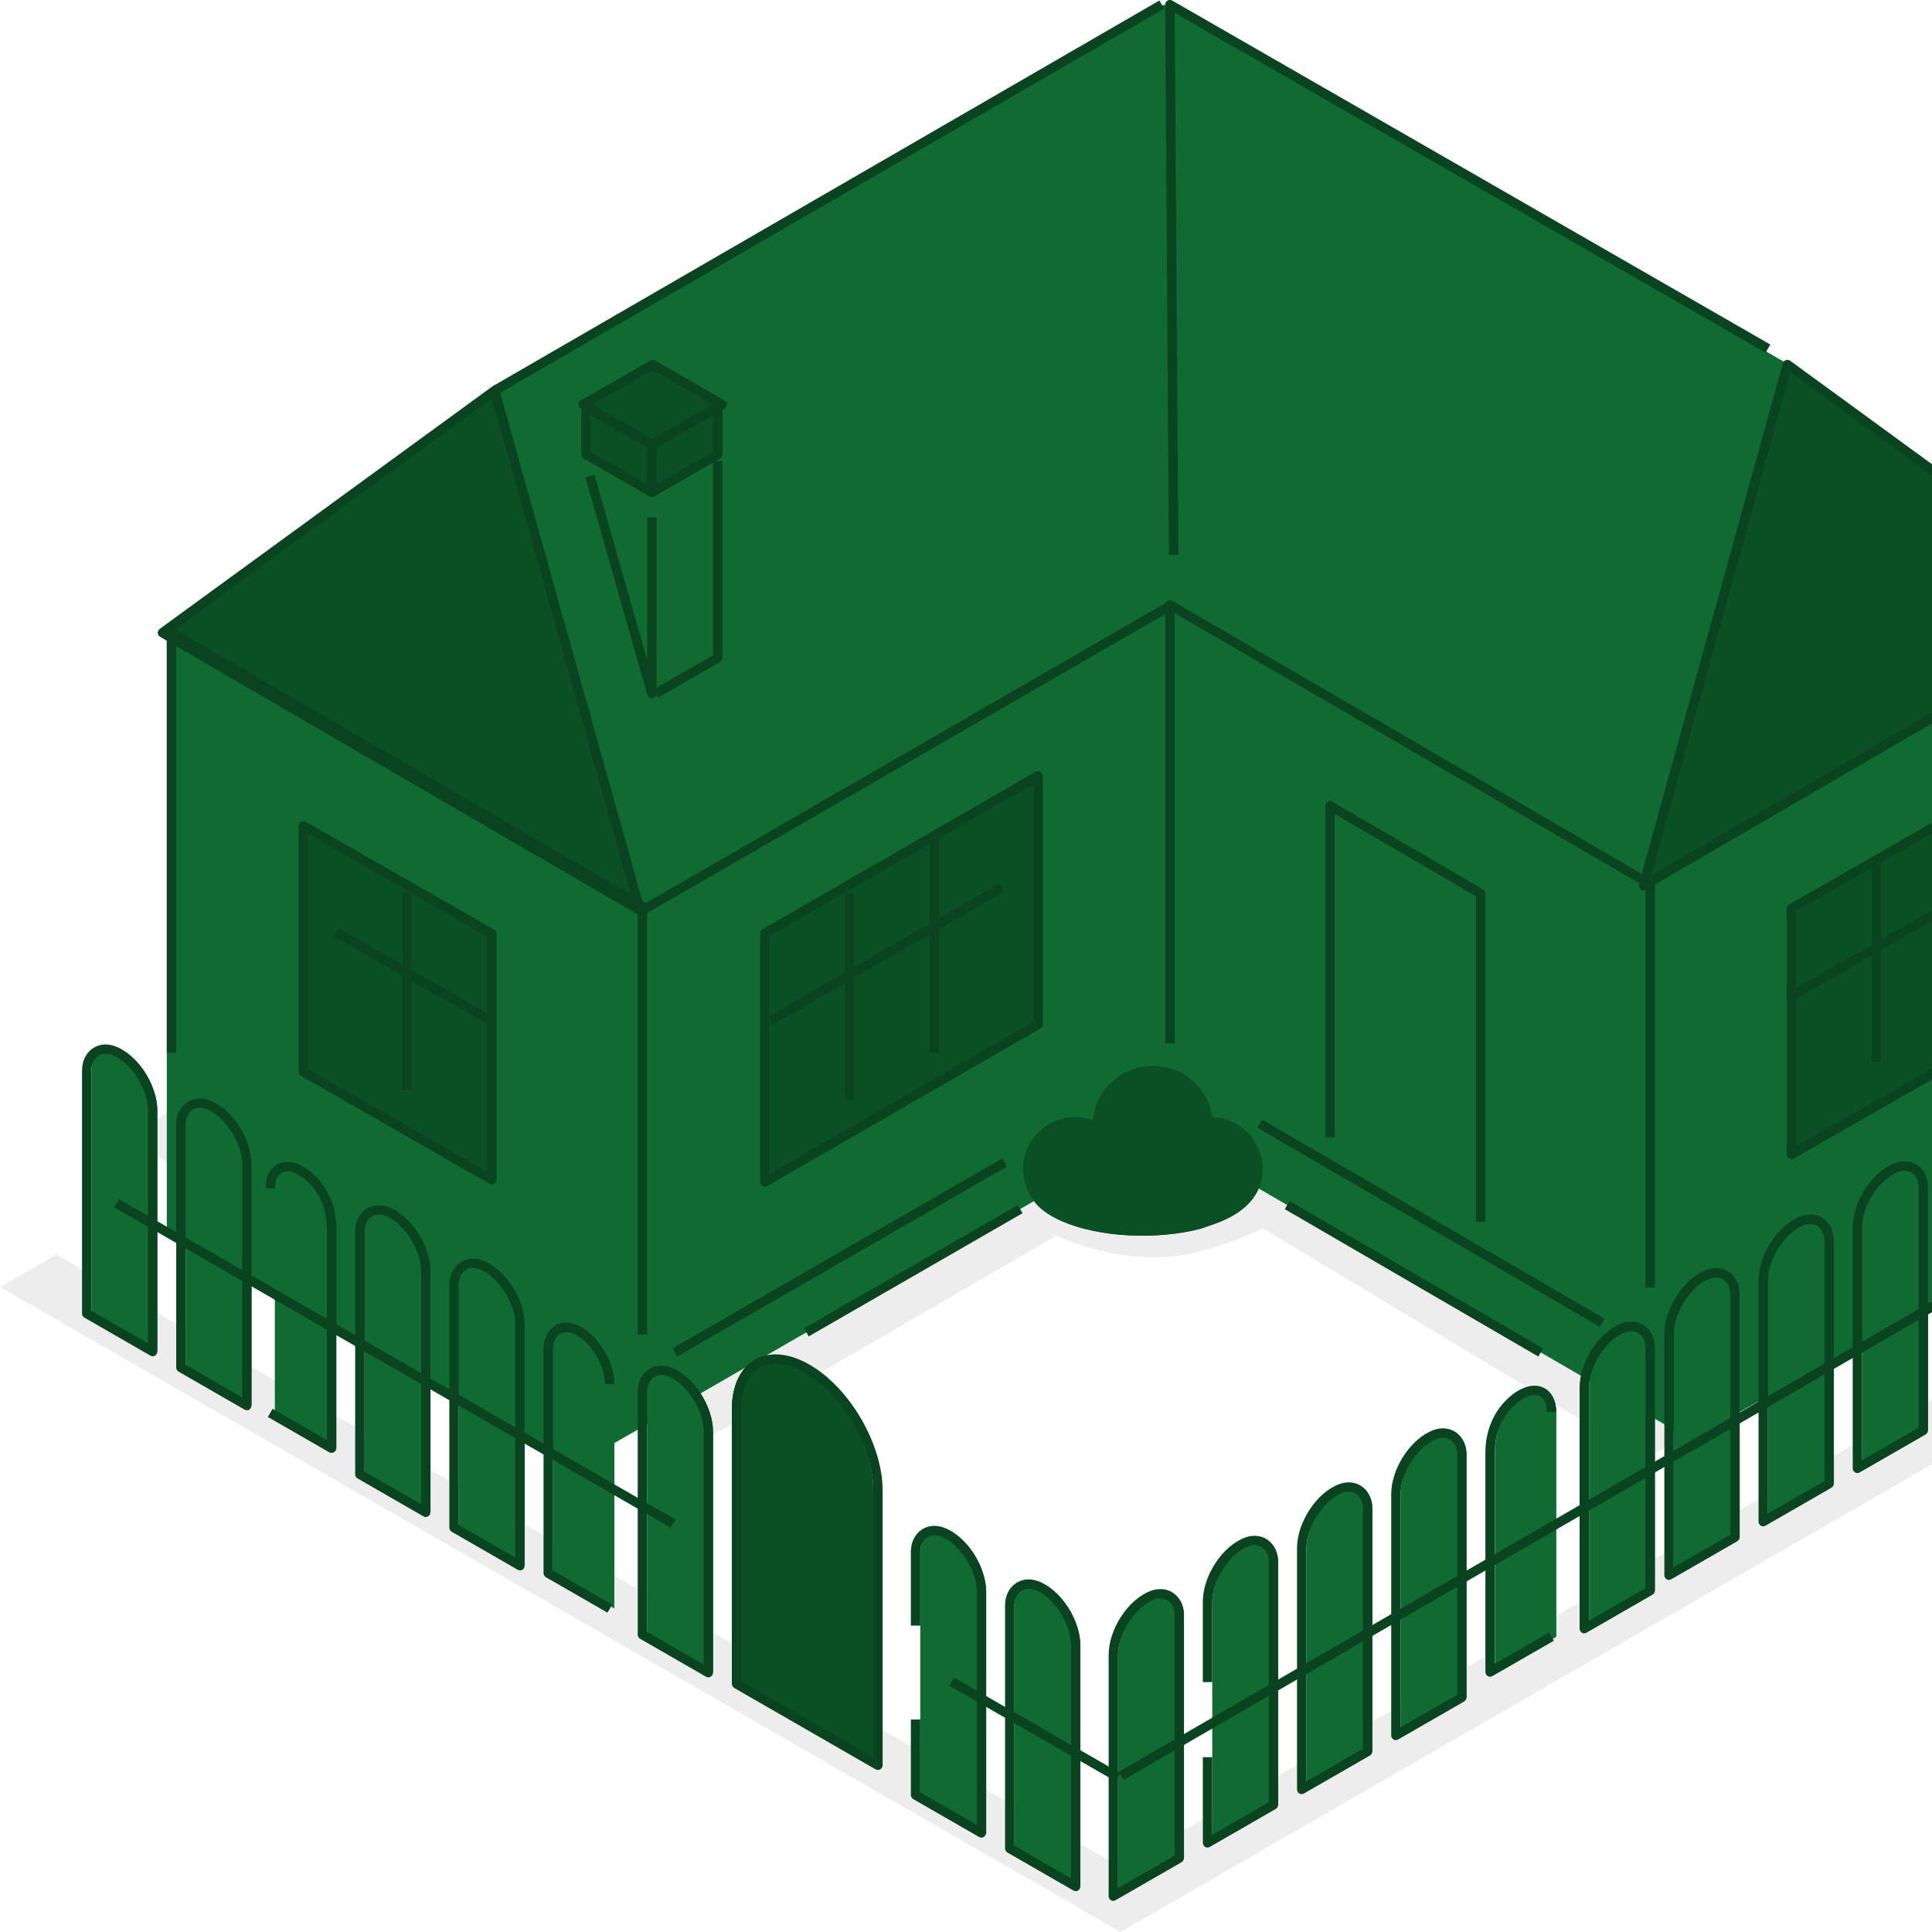 <svg width="308" height="308" viewBox="0 0 308 308" fill="none" xmlns="http://www.w3.org/2000/svg">
<g id="ilustracao-certificacoes-mesa" clip-path="url(#clip0_574_1447)">
<path id="Vector" opacity="0.08" d="M358.021 194.258L178.59 297.623L8.979 200.023L0 205.189L169.626 302.789L178.575 307.985C178.65 307.985 187.629 302.819 187.629 302.819C187.584 302.789 367.015 199.439 367.015 199.439L358.036 194.273L358.021 194.258Z" fill="#202022"/>
<path id="Vector_2" opacity="0.08" d="M168.395 196.998C168.395 196.998 177.494 201.385 187.344 200.247C193.845 199.498 201.323 195.83 201.323 195.83L262.359 232.546L357.585 177.412L191.443 79.751L19.94 181.41L107.523 232.336L168.395 196.998Z" fill="#202022"/>
<g id="Group">
<g id="Group_2">
<g id="Group_3">
<path id="Vector_3" d="M185.572 0.749L78.844 62.277L26.592 101.284V196.998L92.298 233.31L164.851 191.472C165.692 192.64 167.164 193.748 169.296 194.677C175.287 197.297 184.446 197.687 191.413 195.875L193.635 195.111C197.839 193.629 199.791 191.472 200.662 189.466L269.522 229.491L337.39 191.457V97.436L284.927 58.099L185.572 0.749Z" fill="#0F6B31"/>
<g id="Group_4">
<g id="Group_5">
<path id="Vector_4" d="M139.205 281.421L116.683 268.454V224.625C116.683 217.497 121.728 214.622 127.944 218.201C134.16 221.78 139.205 230.465 139.205 237.592V281.421Z" fill="#0F6B31"/>
<path id="Vector_5" d="M146.713 259.17V247.385C146.713 244.959 148.665 243.402 150.962 244.241C154.311 245.454 157.223 250.066 157.223 253.764V292.232L146.713 286.183V259.17Z" fill="#0F6B31"/>
<path id="Vector_6" d="M172.239 300.738L161.728 294.688V255.905C161.728 253.48 163.68 251.922 165.977 252.761C169.326 253.974 172.239 258.586 172.239 262.284V300.753V300.738Z" fill="#0F6B31"/>
</g>
<g id="Group_6">
<path id="Vector_7" d="M248.095 225.119C248.095 221.435 245.002 220.372 241.639 223.517C239.446 225.568 238.32 228.503 238.32 231.498V266.567L248.11 260.937V225.134L248.095 225.119Z" fill="#0F6B31"/>
<path id="Vector_8" d="M223.29 276.674L233.801 270.625V231.842C233.801 229.417 231.849 227.859 229.551 228.698C226.203 229.911 223.29 234.523 223.29 238.221V276.689V276.674Z" fill="#0F6B31"/>
<path id="Vector_9" d="M208.275 285.269L218.785 279.22V240.437C218.785 238.012 216.834 236.454 214.536 237.293C211.188 238.506 208.275 243.118 208.275 246.816V285.284V285.269Z" fill="#0F6B31"/>
<path id="Vector_10" d="M193.26 280.133V293.79L203.77 287.74V248.958C203.77 246.532 201.818 244.974 199.521 245.813C196.173 247.026 193.26 251.638 193.26 255.336V280.133Z" fill="#0F6B31"/>
<path id="Vector_11" d="M178.245 302.295L188.755 296.245V257.463C188.755 255.037 186.803 253.48 184.506 254.318C181.158 255.531 178.245 260.128 178.245 263.842V302.295Z" fill="#0F6B31"/>
</g>
<g id="Group_7">
<path id="Vector_12" d="M25.09 215.461L14.58 209.411V170.629C14.58 168.203 16.532 166.646 18.829 167.484C22.177 168.697 25.09 173.309 25.09 177.008V215.476V215.461Z" fill="#0F6B31"/>
<path id="Vector_13" d="M40.105 224.071L29.595 218.021V179.239C29.595 176.813 31.547 175.256 33.844 176.094C37.192 177.307 40.105 181.919 40.105 185.618V224.086V224.071Z" fill="#0F6B31"/>
<path id="Vector_14" d="M43.829 189.451C43.829 185.767 46.922 184.704 50.285 187.849C52.478 189.9 53.604 192.835 53.604 195.83V230.899L43.814 225.269V189.466L43.829 189.451Z" fill="#0F6B31"/>
<path id="Vector_15" d="M68.634 241.096L58.123 235.047V196.264C58.123 193.838 60.075 192.281 62.373 193.12C65.721 194.332 68.634 198.944 68.634 202.643V241.096Z" fill="#0F6B31"/>
<path id="Vector_16" d="M83.649 249.601L73.139 243.552V204.769C73.139 202.344 75.091 200.786 77.388 201.625C80.736 202.838 83.649 207.45 83.649 211.148V249.601Z" fill="#0F6B31"/>
<path id="Vector_17" d="M97.944 256.43L88.154 250.799V215.071C88.154 212.271 90.316 210.789 92.808 212.077C95.616 213.544 97.944 217.437 97.944 220.627V256.43Z" fill="#0F6B31"/>
<path id="Vector_18" d="M113.68 266.657L103.169 260.607V221.825C103.169 219.399 105.121 217.842 107.418 218.68C110.767 219.893 113.68 224.505 113.68 228.204V266.672V266.657Z" fill="#0F6B31"/>
</g>
<g id="Group_8">
<path id="Vector_19" d="M296.864 234.088L307.375 228.039V189.256C307.375 186.83 305.423 185.273 303.126 186.112C299.777 187.325 296.864 191.937 296.864 195.635V234.103V234.088Z" fill="#0F6B31"/>
<path id="Vector_20" d="M281.849 242.594L292.36 236.544V197.762C292.36 195.336 290.408 193.778 288.11 194.617C284.762 195.83 281.849 200.442 281.849 204.14V242.609V242.594Z" fill="#0F6B31"/>
<path id="Vector_21" d="M266.834 251.129L277.345 245.079V206.297C277.345 203.871 275.393 202.314 273.095 203.152C269.747 204.365 266.834 208.977 266.834 212.676V251.144V251.129Z" fill="#0F6B31"/>
<path id="Vector_22" d="M253.32 259.649L263.831 253.599V214.817C263.831 212.391 261.879 210.834 259.582 211.672C256.233 212.885 253.32 217.497 253.32 221.196V259.664V259.649Z" fill="#0F6B31"/>
</g>
</g>
</g>
<g id="Group_9">
<g id="Group_10">
<path id="Vector_23" d="M102.043 145.143L25.901 100.88L78.844 62.277L102.043 145.143Z" fill="#0B5025"/>
<path id="Vector_24" d="M185.497 96.732L101.667 145.113L78.844 62.277L185.572 0.749L185.497 96.732Z" fill="#0F6B31"/>
<path id="Vector_25" d="M261.999 141.175L338.141 96.912L284.957 58.099L261.999 141.175Z" fill="#0B5025"/>
<path id="Vector_26" d="M185.752 0.749L185.677 96.732L262.51 140.935L285.138 58.099L185.752 0.749Z" fill="#0F6B31"/>
<path id="Vector_27" d="M212.779 128.462V181.305L236.804 194.782V142.433L212.779 128.462Z" fill="#0F6B31"/>
<path id="Vector_28" d="M79.144 188.058L49.114 170.868V131.651L79.144 148.841V188.043V188.058Z" fill="#0B5025"/>
<path id="Vector_29" d="M286.354 184.03V144.828L316.384 127.638V166.855L286.354 184.045V184.03Z" fill="#0B5025"/>
<path id="Vector_30" d="M122.688 188.433V148.782L166.232 123.67V163.321L122.688 188.433Z" fill="#0B5025"/>
<g id="Group_11">
<path id="Vector_31" d="M115.181 71.995V104.878L104.67 110.568L115.181 71.995Z" fill="#0F6B31"/>
<path id="Vector_32" d="M114.43 72.444L103.92 110.568L93.409 72.444H114.43Z" fill="#0F6B31"/>
<path id="Vector_33" d="M115.181 72.444L104.67 78.494V70.917L115.181 64.867V72.444Z" fill="#0B5025"/>
<path id="Vector_34" d="M104.67 78.494L94.16 72.444V64.867L104.67 70.917V78.494Z" fill="#0B5025"/>
<path id="Vector_35" d="M115.136 64.493L104.055 70.872L92.959 64.493L104.055 58.099L115.136 64.493Z" fill="#0B5025"/>
</g>
<path id="Vector_36" d="M191.413 195.89C184.446 197.702 175.287 197.297 169.296 194.692C166.758 193.584 165.151 192.236 164.431 190.814C163.605 189.526 163.109 187.998 163.109 186.351C163.109 181.784 166.818 178.086 171.398 178.086C172.389 178.086 173.335 178.265 174.206 178.58C174.671 173.728 178.785 169.925 183.77 169.925C188.755 169.925 192.584 173.474 193.26 178.101C196.878 178.22 199.896 180.646 200.902 183.941C200.902 183.941 203.845 191.502 193.62 195.126L191.398 195.89H191.413Z" fill="#0B5025"/>
</g>
<path id="Vector_37" d="M139.205 281.421L116.683 268.454V224.625C116.683 217.497 121.728 214.622 127.944 218.201C134.16 221.78 139.205 230.465 139.205 237.592V281.421Z" fill="#0B5025"/>
</g>
</g>
<g id="Group_12">
<g id="Group_13">
<path id="Vector_38" d="M102.043 145.892C101.908 145.892 101.788 145.862 101.668 145.787L25.526 101.524C25.3 101.404 25.165 101.164 25.15 100.91C25.15 100.655 25.256 100.416 25.451 100.266L78.409 61.663C78.604 61.513 78.859 61.483 79.1 61.558C79.325 61.633 79.505 61.828 79.58 62.067L102.764 144.933C102.839 145.233 102.749 145.547 102.493 145.727C102.358 145.832 102.193 145.877 102.028 145.877L102.043 145.892ZM27.267 100.805L100.827 143.556L78.424 63.505L27.267 100.79V100.805Z" fill="#0A431F"/>
<path id="Vector_39" d="M184.829 0.079L78.473 61.613L79.226 62.908L185.583 1.375L184.829 0.079Z" fill="#0A431F"/>
<path id="Vector_40" d="M28.093 167.828H26.592V100.865C26.592 100.595 26.742 100.356 26.967 100.221C27.207 100.086 27.493 100.086 27.718 100.221L103.86 144.484L103.109 145.772L28.093 102.168V167.828Z" fill="#0A431F"/>
<path id="Vector_41" d="M103.169 212.75H101.667V145.128C101.667 144.858 101.803 144.619 102.043 144.484L185.872 96.103L186.623 97.406L103.169 145.562V212.765V212.75Z" fill="#0A431F"/>
<path id="Vector_42" d="M263.831 205.263H262.33V141.369L187.254 97.735V166.331H185.752V96.433C185.752 96.163 185.903 95.923 186.128 95.789C186.368 95.654 186.653 95.654 186.879 95.789L263.456 140.306C263.681 140.441 263.831 140.681 263.831 140.95V205.263Z" fill="#0A431F"/>
<g id="Group_14">
<g id="Group_15">
<path id="Vector_43" d="M159.787 184.669L107.224 214.958L107.975 216.254L160.538 185.966L159.787 184.669Z" fill="#0A431F"/>
<path id="Vector_44" d="M162.267 192.108L128.178 211.751L128.929 213.048L163.018 193.405L162.267 192.108Z" fill="#0A431F"/>
</g>
<path id="Vector_45" d="M201.203 178.487L200.447 179.78L255.046 211.521L255.802 210.228L201.203 178.487Z" fill="#0A431F"/>
<path id="Vector_46" d="M205.575 191.469L204.818 192.763L245.239 216.261L245.995 214.967L205.575 191.469Z" fill="#0A431F"/>
</g>
<path id="Vector_47" d="M261.999 141.923C261.834 141.923 261.669 141.864 261.549 141.774C261.308 141.594 261.203 141.28 261.278 140.98L284.221 57.919C284.281 57.68 284.462 57.485 284.702 57.41C284.927 57.335 285.197 57.365 285.393 57.515L338.591 96.328C338.801 96.477 338.907 96.717 338.892 96.972C338.892 97.226 338.741 97.451 338.516 97.585L262.374 141.849C262.254 141.923 262.119 141.953 261.999 141.953V141.923ZM285.393 59.342L263.23 139.588L336.789 96.822L285.393 59.327V59.342Z" fill="#0A431F"/>
<path id="Vector_48" d="M186.353 88.466L185.752 0.749C185.752 0.479 185.888 0.225 186.128 0.09C186.368 -0.045 186.653 -0.045 186.879 0.09L282.225 54.925L281.474 56.227L187.269 2.051L187.855 88.466H186.353Z" fill="#0A431F"/>
<path id="Vector_49" d="M236.804 194.782H235.302V142.867L212.779 129.765V181.305H211.278V128.462C211.278 128.192 211.428 127.953 211.653 127.818C211.893 127.683 212.179 127.683 212.404 127.818L236.428 141.789C236.653 141.923 236.804 142.163 236.804 142.433V194.782Z" fill="#0A431F"/>
<g id="Group_16">
<path id="Vector_50" d="M78.394 188.807C78.259 188.807 78.139 188.777 78.018 188.702L47.988 171.512C47.748 171.377 47.613 171.138 47.613 170.868V131.651C47.613 131.382 47.748 131.142 47.988 131.007C48.228 130.873 48.499 130.873 48.739 131.007L78.769 148.198C79.009 148.332 79.145 148.572 79.145 148.841V188.043C79.145 188.313 79.009 188.552 78.769 188.687C78.649 188.747 78.529 188.792 78.394 188.792V188.807ZM49.114 170.434L77.643 186.756V149.276L49.114 132.954V170.434Z" fill="#0A431F"/>
<path id="Vector_51" d="M65.631 142.373H64.129V173.818H65.631V142.373Z" fill="#0A431F"/>
<path id="Vector_52" d="M53.964 147.954L53.216 149.253L77.908 163.384L78.656 162.085L53.964 147.954Z" fill="#0A431F"/>
</g>
<g id="Group_17">
<path id="Vector_53" d="M285.603 184.779C285.468 184.779 285.348 184.749 285.227 184.674C285.002 184.539 284.852 184.3 284.852 184.03V144.828C284.852 144.559 285.002 144.319 285.227 144.185L315.258 126.994C315.498 126.86 315.783 126.86 316.008 126.994C316.234 127.129 316.384 127.369 316.384 127.638V166.855C316.384 167.125 316.234 167.364 316.008 167.499L285.978 184.689C285.858 184.749 285.738 184.794 285.603 184.794V184.779ZM286.354 145.248V182.728L314.882 166.406V128.926L286.354 145.248Z" fill="#0A431F"/>
<path id="Vector_54" d="M299.867 137.881H298.366V169.326H299.867V137.881Z" fill="#0A431F"/>
<path id="Vector_55" d="M309.667 144.151L285.383 158.059L286.131 159.358L310.414 145.45L309.667 144.151Z" fill="#0A431F"/>
</g>
<g id="Group_18">
<path id="Vector_56" d="M121.938 189.181C121.803 189.181 121.683 189.151 121.562 189.077C121.337 188.942 121.187 188.702 121.187 188.433V148.782C121.187 148.512 121.322 148.272 121.562 148.138L165.106 123.026C165.332 122.892 165.617 122.892 165.857 123.026C166.082 123.161 166.232 123.401 166.232 123.67V163.321C166.232 163.591 166.097 163.83 165.857 163.965L122.313 189.077C122.193 189.136 122.073 189.181 121.938 189.181ZM122.689 149.216V187.13L164.731 162.887V124.973L122.689 149.231V149.216Z" fill="#0A431F"/>
<path id="Vector_57" d="M136.202 142.373H134.701V175.315H136.202V142.373Z" fill="#0A431F"/>
<path id="Vector_58" d="M149.716 133.388H148.214V167.828H149.716V133.388Z" fill="#0A431F"/>
<path id="Vector_59" d="M159.296 140.842L122.425 162.088L123.177 163.384L160.047 142.138L159.296 140.842Z" fill="#0A431F"/>
</g>
<g id="Group_19">
<path id="Vector_60" d="M104.941 111.212L104.19 109.909L113.68 104.444V73.477H115.181V104.878C115.181 105.147 115.031 105.387 114.806 105.522L104.941 111.197V111.212Z" fill="#0A431F"/>
<path id="Vector_61" d="M103.92 111.317C103.589 111.317 103.289 111.092 103.199 110.778L93.334 76.098L94.775 75.694L103.169 105.192V82.477H104.67V110.568C104.67 110.942 104.4 111.257 104.025 111.317C103.995 111.317 103.95 111.317 103.92 111.317Z" fill="#0A431F"/>
<path id="Vector_62" d="M103.92 79.242C103.785 79.242 103.664 79.212 103.544 79.138C103.319 79.003 103.169 78.763 103.169 78.494V70.917C103.169 70.647 103.319 70.408 103.544 70.273L114.055 64.223C114.28 64.089 114.58 64.089 114.806 64.223C115.031 64.358 115.181 64.598 115.181 64.867V72.444C115.181 72.714 115.031 72.953 114.806 73.088L104.295 79.138C104.175 79.197 104.055 79.242 103.92 79.242ZM104.67 71.351V77.206L113.68 72.025V66.17L104.67 71.351Z" fill="#0A431F"/>
<path id="Vector_63" d="M103.92 79.242C103.785 79.242 103.665 79.212 103.545 79.138L93.034 73.088C92.809 72.953 92.659 72.714 92.659 72.444V64.867C92.659 64.598 92.809 64.358 93.034 64.223C93.259 64.089 93.56 64.089 93.785 64.223L104.295 70.273C104.521 70.408 104.671 70.647 104.671 70.917V78.494C104.671 78.763 104.521 79.003 104.295 79.138C104.175 79.197 104.055 79.242 103.92 79.242ZM94.16 72.01L103.169 77.191V71.336L94.16 66.155V72.01Z" fill="#0A431F"/>
<path id="Vector_64" d="M104.055 71.621C103.92 71.621 103.8 71.591 103.68 71.516L92.583 65.137C92.358 65.002 92.208 64.763 92.208 64.493C92.208 64.223 92.358 63.984 92.583 63.849L103.68 57.47C103.905 57.335 104.205 57.335 104.43 57.47L115.527 63.849C115.752 63.984 115.902 64.223 115.902 64.493C115.902 64.763 115.752 65.002 115.527 65.137L104.43 71.516C104.31 71.576 104.19 71.621 104.055 71.621ZM94.46 64.493L104.055 70.018L113.65 64.493L104.055 58.968L94.46 64.493Z" fill="#0A431F"/>
</g>
</g>
<g id="Group_20">
<g id="Group_21">
<path id="Vector_65" d="M152.067 267.425L151.317 268.722L177.839 283.974L178.589 282.677L152.067 267.425Z" fill="#0A431F"/>
<path id="Vector_66" d="M139.956 282.17C139.821 282.17 139.701 282.14 139.581 282.065L117.058 269.098C116.833 268.963 116.683 268.723 116.683 268.454V224.625C116.683 220.911 117.974 218.111 120.331 216.763C122.704 215.401 125.812 215.685 129.07 217.557C135.482 221.256 140.707 230.24 140.707 237.592V281.421C140.707 281.691 140.557 281.93 140.331 282.065C140.211 282.125 140.091 282.17 139.956 282.17ZM118.184 268.034L139.205 280.133V237.592C139.205 230.719 134.325 222.304 128.319 218.845C125.542 217.243 122.974 216.958 121.082 218.051C119.205 219.129 118.184 221.465 118.184 224.625V268.034Z" fill="#0A431F"/>
<path id="Vector_67" d="M156.473 292.966C156.338 292.966 156.218 292.936 156.097 292.861L145.587 286.812C145.362 286.677 145.211 286.437 145.211 286.168V274.129H146.713V285.734L155.722 290.915V253.749C155.722 250.29 152.914 246.008 149.956 244.93C149.145 244.63 148.35 244.705 147.749 245.124C147.088 245.588 146.713 246.397 146.713 247.37V259.155H145.211V247.37C145.211 245.903 145.827 244.63 146.878 243.896C147.884 243.193 149.19 243.058 150.452 243.522C154.055 244.825 157.209 249.601 157.209 253.749V292.202C157.209 292.472 157.058 292.712 156.833 292.846C156.713 292.906 156.593 292.951 156.458 292.951L156.473 292.966Z" fill="#0A431F"/>
<path id="Vector_68" d="M171.488 301.486C171.353 301.486 171.233 301.456 171.113 301.381L160.602 295.332C160.377 295.197 160.227 294.958 160.227 294.688V255.905C160.227 254.438 160.842 253.165 161.893 252.432C162.899 251.728 164.206 251.593 165.467 252.057C169.07 253.36 172.224 258.137 172.224 262.284V300.753C172.224 301.022 172.074 301.262 171.848 301.396C171.728 301.456 171.608 301.501 171.473 301.501L171.488 301.486ZM161.728 294.254L170.737 299.435V262.269C170.737 258.81 167.929 254.528 164.971 253.45C164.161 253.15 163.38 253.225 162.764 253.644C162.103 254.109 161.728 254.917 161.728 255.891V294.239V294.254Z" fill="#0A431F"/>
</g>
<g id="Group_22">
<path id="Vector_69" d="M345.574 185.712L178.37 282.449L179.123 283.744L346.327 187.007L345.574 185.712Z" fill="#0A431F"/>
<path id="Vector_70" d="M237.554 267.301C237.419 267.301 237.299 267.271 237.179 267.196C236.954 267.061 236.804 266.821 236.804 266.552V231.483C236.804 228.174 238.095 225.074 240.362 222.963C242.314 221.136 244.371 220.477 245.978 221.181C247.314 221.765 248.095 223.202 248.095 225.119H246.594C246.594 223.816 246.158 222.888 245.377 222.543C244.371 222.109 242.87 222.663 241.383 224.056C239.416 225.883 238.305 228.593 238.305 231.483V265.249L246.969 260.263L247.72 261.566L237.93 267.196C237.81 267.256 237.69 267.301 237.554 267.301Z" fill="#0A431F"/>
<path id="Vector_71" d="M222.539 277.423C222.404 277.423 222.284 277.393 222.164 277.318C221.939 277.184 221.789 276.944 221.789 276.674V238.206C221.789 234.058 224.942 229.282 228.545 227.979C229.807 227.515 231.113 227.65 232.119 228.353C233.185 229.102 233.786 230.36 233.786 231.827V270.61C233.786 270.879 233.636 271.119 233.41 271.254L222.9 277.303C222.78 277.363 222.659 277.408 222.524 277.408L222.539 277.423ZM230.032 229.207C229.717 229.207 229.386 229.267 229.056 229.387C226.083 230.465 223.29 234.747 223.29 238.206V275.372L232.299 270.191V231.842C232.299 230.869 231.924 230.045 231.263 229.596C230.903 229.342 230.482 229.222 230.032 229.222V229.207Z" fill="#0A431F"/>
<path id="Vector_72" d="M207.524 286.018C207.389 286.018 207.269 285.988 207.149 285.913C206.924 285.779 206.773 285.539 206.773 285.269V246.816C206.773 242.668 209.927 237.892 213.53 236.589C214.807 236.125 216.113 236.26 217.104 236.963C218.17 237.712 218.771 238.97 218.771 240.437V279.22C218.771 279.49 218.62 279.729 218.395 279.864L207.885 285.913C207.764 285.973 207.644 286.018 207.509 286.018H207.524ZM215.017 237.802C214.701 237.802 214.371 237.862 214.041 237.982C211.068 239.06 208.275 243.342 208.275 246.801V283.967L217.284 278.786V240.437C217.284 239.464 216.909 238.641 216.248 238.191C215.888 237.937 215.467 237.817 215.017 237.817V237.802Z" fill="#0A431F"/>
<path id="Vector_73" d="M192.509 294.538C192.374 294.538 192.254 294.508 192.134 294.434C191.908 294.299 191.758 294.059 191.758 293.79V280.133H193.26V292.487L202.269 287.306V248.958C202.269 247.984 201.894 247.161 201.233 246.711C200.632 246.292 199.836 246.217 199.026 246.517C196.053 247.595 193.26 251.878 193.26 255.336V268.154H191.758V255.336C191.758 251.189 194.911 246.412 198.515 245.109C199.791 244.645 201.098 244.78 202.089 245.484C203.155 246.232 203.755 247.49 203.755 248.958V287.74C203.755 288.01 203.605 288.249 203.38 288.384L192.869 294.434C192.749 294.493 192.629 294.538 192.494 294.538H192.509Z" fill="#0A431F"/>
<path id="Vector_74" d="M177.494 303.044C177.359 303.044 177.239 303.014 177.119 302.939C176.893 302.804 176.743 302.564 176.743 302.295V263.827C176.743 259.679 179.896 254.902 183.5 253.599C184.776 253.135 186.083 253.27 187.074 253.974C188.14 254.723 188.74 255.98 188.74 257.448V296.23C188.74 296.5 188.59 296.74 188.365 296.874L177.854 302.924C177.734 302.984 177.614 303.029 177.479 303.029L177.494 303.044ZM184.986 254.827C184.671 254.827 184.341 254.887 184.01 255.007C181.037 256.085 178.245 260.368 178.245 263.827V300.992L187.254 295.811V257.463C187.254 256.489 186.878 255.666 186.218 255.217C185.857 254.962 185.437 254.842 184.986 254.842V254.827Z" fill="#0A431F"/>
</g>
<g id="Group_23">
<path id="Vector_75" d="M18.954 191.163L18.204 192.46L106.939 243.551L107.69 242.254L18.954 191.163Z" fill="#0A431F"/>
<path id="Vector_76" d="M24.34 216.209C24.204 216.209 24.084 216.18 23.964 216.105L13.454 210.055C13.228 209.92 13.078 209.681 13.078 209.411V170.629C13.078 169.161 13.694 167.888 14.745 167.155C15.751 166.451 17.057 166.316 18.318 166.78C21.922 168.083 25.075 172.86 25.075 177.008V215.476C25.075 215.745 24.925 215.985 24.7 216.12C24.58 216.18 24.46 216.224 24.325 216.224L24.34 216.209ZM14.58 208.977L23.589 214.158V176.993C23.589 173.534 20.781 169.251 17.823 168.173C17.012 167.873 16.216 167.948 15.616 168.368C14.955 168.832 14.58 169.64 14.58 170.614V208.962V208.977Z" fill="#0A431F"/>
<path id="Vector_77" d="M39.355 224.82C39.219 224.82 39.099 224.79 38.979 224.715L28.469 218.665C28.243 218.53 28.093 218.291 28.093 218.021V179.239C28.093 177.771 28.709 176.498 29.76 175.765C30.766 175.061 32.072 174.926 33.334 175.39C36.937 176.693 40.09 181.47 40.09 185.618V224.086C40.09 224.355 39.94 224.595 39.715 224.73C39.595 224.79 39.475 224.834 39.34 224.834L39.355 224.82ZM29.595 217.587L38.604 222.768V185.603C38.604 182.144 35.796 177.861 32.838 176.783C32.027 176.483 31.231 176.558 30.631 176.978C29.97 177.442 29.595 178.25 29.595 179.224V217.572V217.587Z" fill="#0A431F"/>
<path id="Vector_78" d="M52.868 231.633C52.733 231.633 52.613 231.603 52.493 231.528L42.703 225.898L43.454 224.595L52.117 229.581V195.815C52.117 192.925 50.991 190.215 49.039 188.388C47.553 186.995 46.066 186.441 45.045 186.875C44.28 187.205 43.829 188.148 43.829 189.436H42.328C42.328 187.519 43.093 186.082 44.445 185.498C46.051 184.809 48.093 185.453 50.06 187.28C52.328 189.391 53.619 192.491 53.619 195.8V230.869C53.619 231.139 53.469 231.378 53.244 231.513C53.123 231.573 53.003 231.618 52.868 231.618V231.633Z" fill="#0A431F"/>
<path id="Vector_79" d="M67.883 241.845C67.748 241.845 67.628 241.815 67.508 241.74L56.997 235.691C56.772 235.556 56.622 235.316 56.622 235.047V196.264C56.622 194.797 57.238 193.539 58.289 192.79C59.295 192.086 60.601 191.952 61.862 192.416C65.466 193.719 68.619 198.495 68.619 202.643V241.096C68.619 241.366 68.469 241.605 68.244 241.74C68.124 241.8 68.004 241.845 67.868 241.845H67.883ZM58.124 234.612L67.133 239.793V202.628C67.133 199.169 64.325 194.886 61.367 193.808C60.541 193.509 59.76 193.584 59.16 194.003C58.499 194.467 58.124 195.276 58.124 196.249V234.598V234.612Z" fill="#0A431F"/>
<path id="Vector_80" d="M82.899 250.35C82.763 250.35 82.643 250.32 82.523 250.245L72.013 244.196C71.787 244.061 71.637 243.821 71.637 243.552V204.769C71.637 203.302 72.253 202.029 73.304 201.295C74.31 200.592 75.616 200.457 76.877 200.921C80.481 202.224 83.634 207 83.634 211.148V249.616C83.634 249.886 83.484 250.126 83.259 250.26C83.139 250.32 83.019 250.365 82.883 250.365L82.899 250.35ZM73.139 243.118L82.148 248.299V211.133C82.148 207.674 79.34 203.392 76.382 202.314C75.571 202.014 74.79 202.089 74.175 202.508C73.514 202.972 73.139 203.781 73.139 204.754V243.103V243.118Z" fill="#0A431F"/>
<path id="Vector_81" d="M96.818 257.073L87.028 251.443C86.802 251.308 86.652 251.069 86.652 250.799V215.071C86.652 213.409 87.328 212.047 88.484 211.343C89.595 210.669 91.022 210.699 92.403 211.418C95.451 213.005 97.944 217.138 97.944 220.642H96.442C96.442 217.692 94.28 214.083 91.712 212.75C90.811 212.271 89.941 212.241 89.28 212.631C88.574 213.065 88.169 213.948 88.169 215.071V250.38L97.583 255.801L96.833 257.103L96.818 257.073Z" fill="#0A431F"/>
<path id="Vector_82" d="M112.929 267.406C112.794 267.406 112.674 267.376 112.553 267.301L102.043 261.251C101.818 261.116 101.667 260.877 101.667 260.607V221.825C101.667 220.357 102.283 219.084 103.334 218.351C104.34 217.647 105.646 217.512 106.908 217.976C110.511 219.279 113.665 224.056 113.665 228.204V266.657C113.665 266.926 113.514 267.166 113.289 267.301C113.169 267.361 113.049 267.406 112.914 267.406H112.929ZM103.169 260.173L112.178 265.354V228.189C112.178 224.73 109.37 220.447 106.412 219.369C105.601 219.069 104.806 219.144 104.205 219.564C103.544 220.028 103.169 220.836 103.169 221.81V260.158V260.173Z" fill="#0A431F"/>
</g>
<g id="Group_24">
<path id="Vector_83" d="M296.114 234.837C295.978 234.837 295.858 234.807 295.738 234.732C295.513 234.597 295.363 234.358 295.363 234.088V195.635C295.363 191.487 298.516 186.711 302.12 185.408C303.396 184.944 304.702 185.079 305.693 185.782C306.759 186.531 307.36 187.789 307.36 189.256V228.039C307.36 228.308 307.21 228.548 306.984 228.683L296.474 234.732C296.354 234.792 296.234 234.837 296.099 234.837H296.114ZM303.606 186.621C303.291 186.621 302.96 186.681 302.63 186.801C299.657 187.879 296.864 192.161 296.864 195.62V232.786L305.873 227.605V189.256C305.873 188.283 305.498 187.459 304.837 187.01C304.477 186.756 304.057 186.636 303.606 186.636V186.621Z" fill="#0A431F"/>
<path id="Vector_84" d="M281.098 243.342C280.963 243.342 280.843 243.312 280.723 243.237C280.498 243.103 280.348 242.863 280.348 242.594V204.125C280.348 199.978 283.501 195.201 287.104 193.898C288.381 193.434 289.687 193.569 290.678 194.273C291.744 195.021 292.345 196.279 292.345 197.747V236.529C292.345 236.799 292.195 237.038 291.969 237.173L281.459 243.223C281.339 243.282 281.219 243.327 281.083 243.327L281.098 243.342ZM288.591 195.126C288.276 195.126 287.945 195.186 287.615 195.306C284.642 196.384 281.849 200.666 281.849 204.125V241.291L290.858 236.11V197.761C290.858 196.788 290.483 195.965 289.822 195.515C289.462 195.261 289.041 195.141 288.591 195.141V195.126Z" fill="#0A431F"/>
<path id="Vector_85" d="M266.083 251.878C265.948 251.878 265.828 251.848 265.708 251.773C265.483 251.638 265.333 251.398 265.333 251.129V212.661C265.333 208.513 268.486 203.736 272.089 202.433C273.366 201.969 274.672 202.104 275.663 202.808C276.729 203.556 277.33 204.814 277.33 206.282V245.064C277.33 245.334 277.179 245.573 276.954 245.708L266.444 251.758C266.324 251.818 266.203 251.863 266.068 251.863L266.083 251.878ZM273.576 203.661C273.26 203.661 272.93 203.721 272.6 203.841C269.627 204.919 266.834 209.202 266.834 212.661V249.826L275.843 244.645V206.297C275.843 205.323 275.468 204.5 274.807 204.051C274.447 203.796 274.026 203.676 273.576 203.676V203.661Z" fill="#0A431F"/>
<path id="Vector_86" d="M252.57 260.398C252.434 260.398 252.314 260.368 252.194 260.293C251.969 260.158 251.819 259.919 251.819 259.649V221.181C251.819 217.033 254.972 212.256 258.576 210.954C259.852 210.489 261.158 210.624 262.149 211.328C263.215 212.077 263.816 213.334 263.816 214.802V253.585C263.816 253.854 263.666 254.094 263.441 254.228L252.93 260.278C252.81 260.338 252.69 260.383 252.555 260.383L252.57 260.398ZM260.062 212.196C259.747 212.196 259.417 212.256 259.086 212.376C256.113 213.454 253.32 217.737 253.32 221.196V258.361L262.329 253.18V214.832C262.329 213.859 261.954 213.035 261.293 212.586C260.933 212.331 260.513 212.211 260.062 212.211V212.196Z" fill="#0A431F"/>
</g>
</g>
</g>
</g>
</g>
<defs>
<clipPath id="clip0_574_1447">
<rect width="308" height="308" fill="white"/>
</clipPath>
</defs>
</svg>
